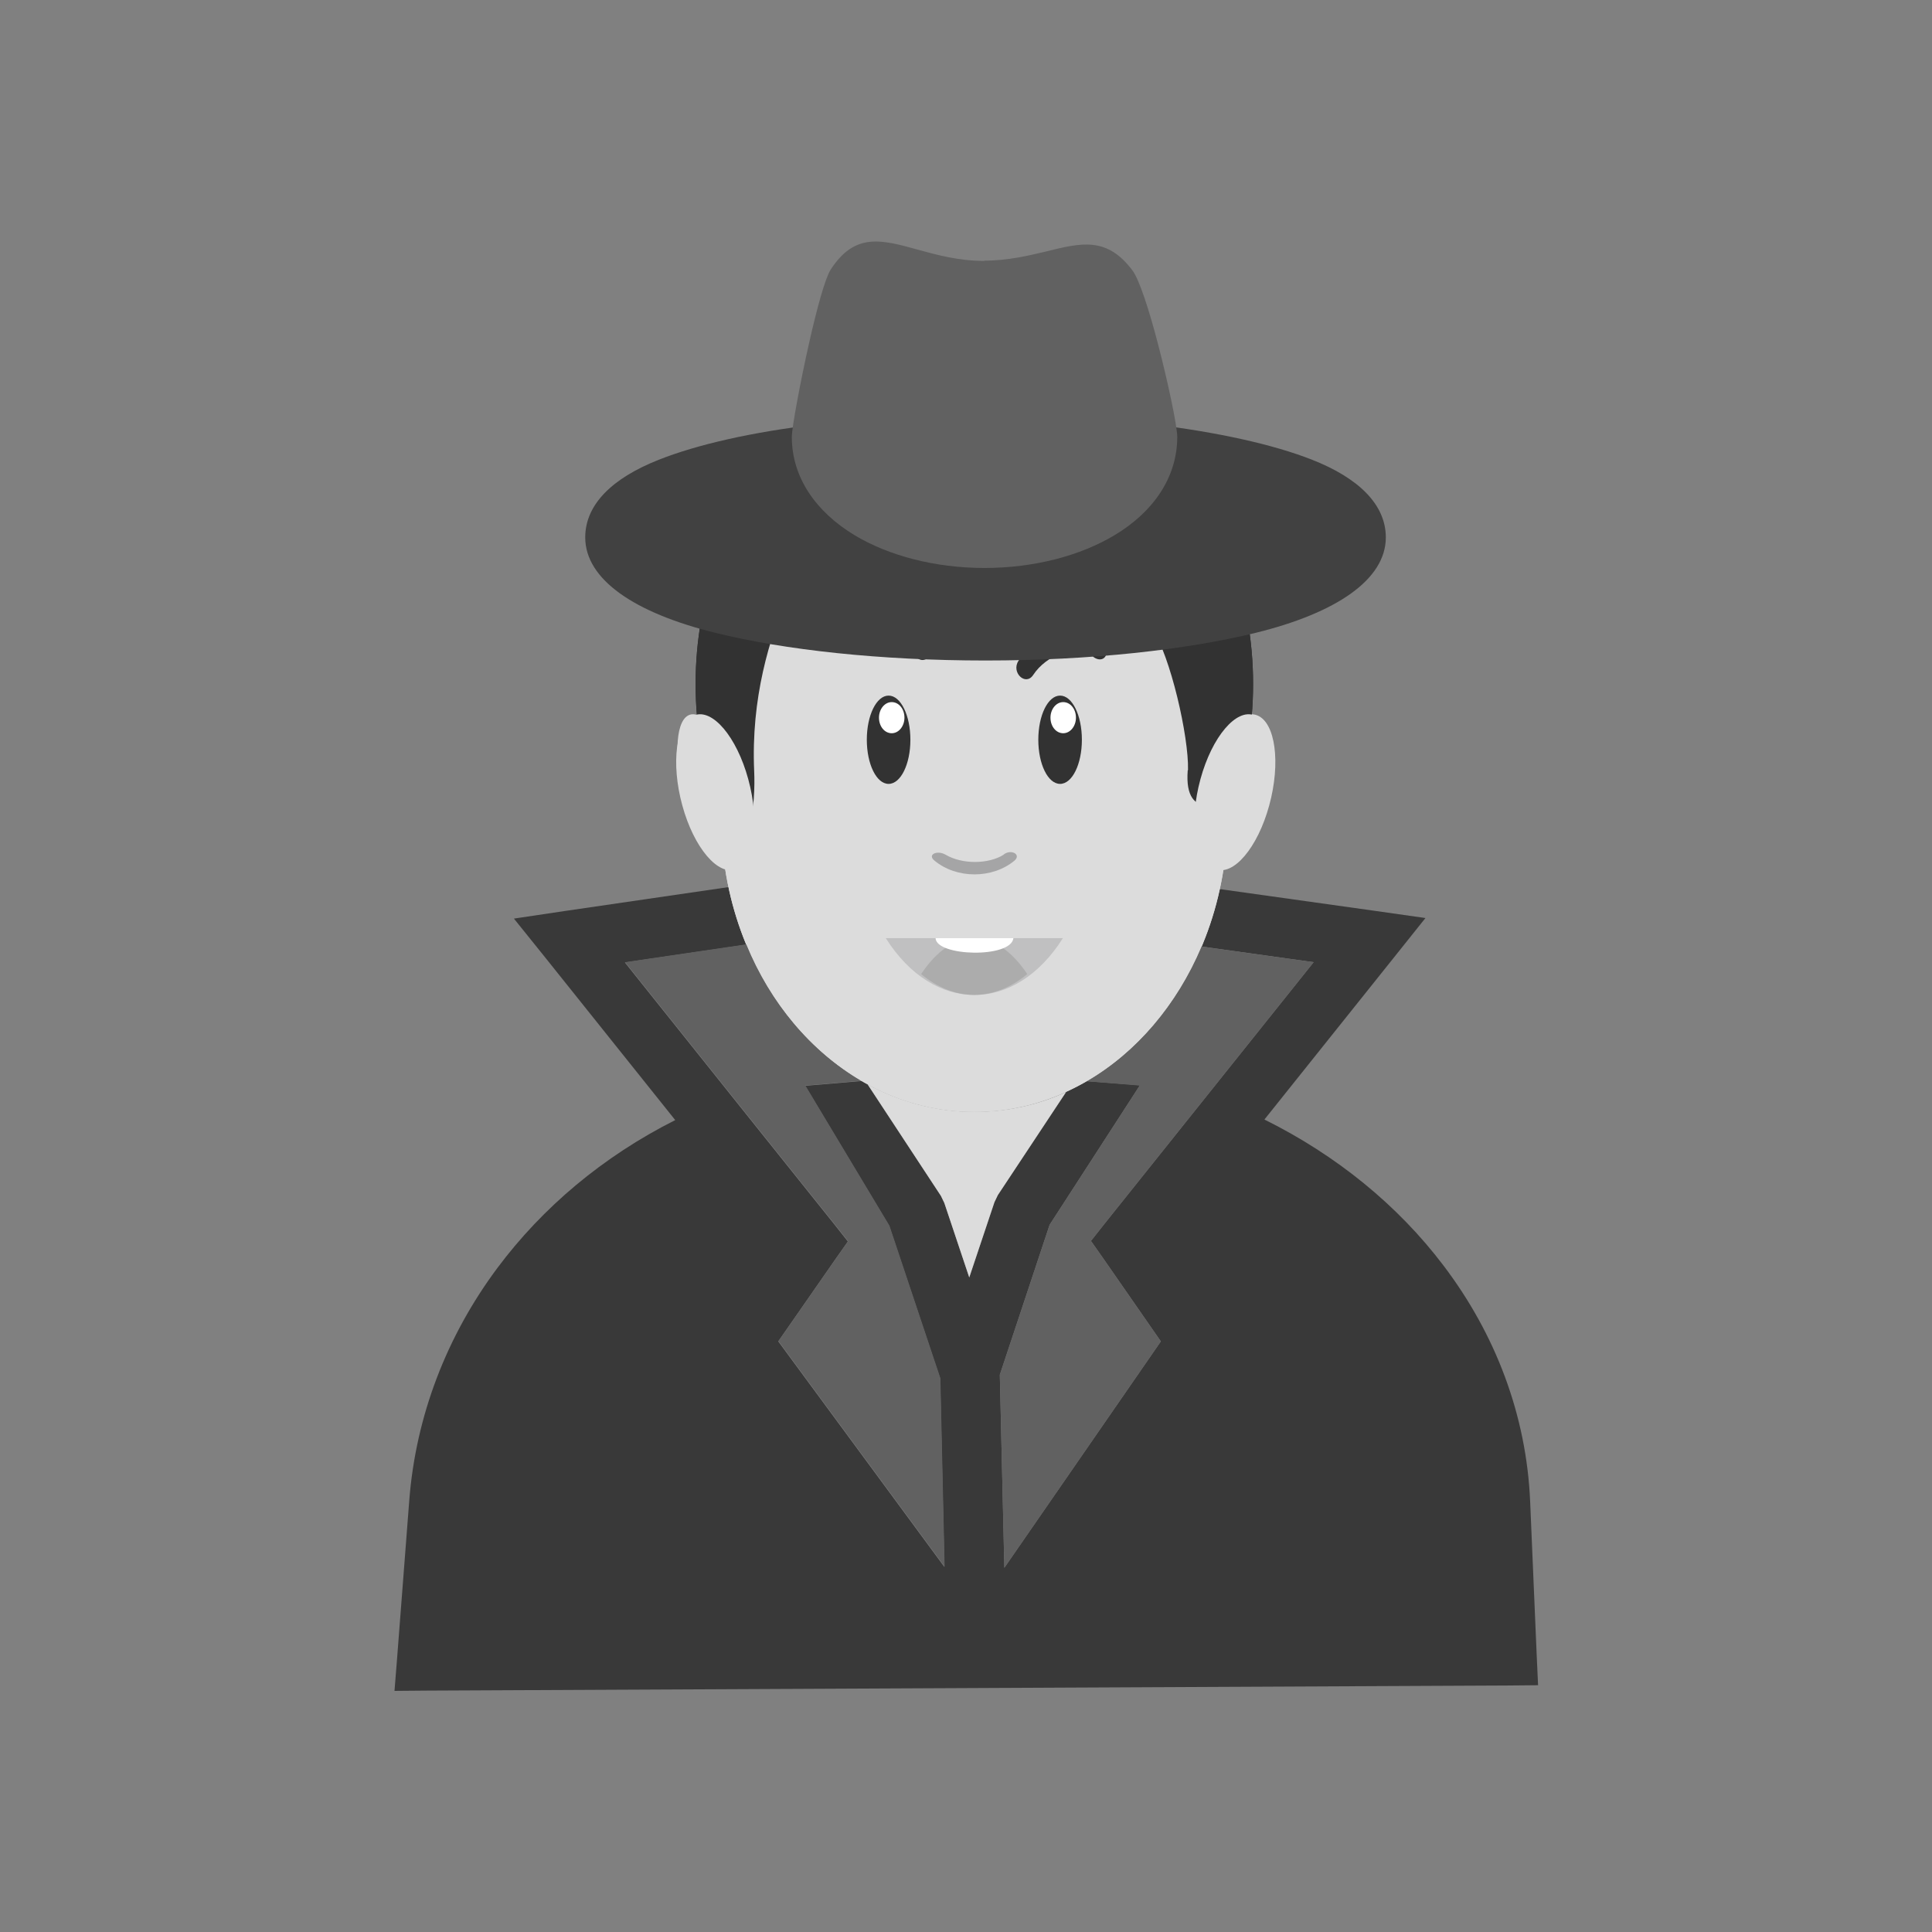 <?xml version="1.0" encoding="UTF-8"?>
<!DOCTYPE svg PUBLIC "-//W3C//DTD SVG 1.1//EN" "http://www.w3.org/Graphics/SVG/1.1/DTD/svg11.dtd">
<!-- Creator: CorelDRAW -->
<svg xmlns="http://www.w3.org/2000/svg" xml:space="preserve" width="6.827in" height="6.827in" style="shape-rendering:geometricPrecision; text-rendering:geometricPrecision; image-rendering:optimizeQuality; fill-rule:evenodd; clip-rule:evenodd"
viewBox="0 0 6.827 6.827"
 xmlns:xlink="http://www.w3.org/1999/xlink">
 <rect x="0" y="0" width="6.827" height="6.827" fill="#808080" stroke="none"/>
 <defs>
  <style type="text/css">
   <![CDATA[
    .fil0 {fill:none}
    .fil2 {fill:#2A2A2A}
    .fil5 {fill:#323232}
    .fil12 {fill:#616161}
    .fil9 {fill:#ACACAC}
    .fil8 {fill:#C0C0C1}
    .fil3 {fill:gainsboro}
    .fil6 {fill:white}
    .fil7 {fill:#2A2A2A;fill-rule:nonzero}
    .fil10 {fill:#323232;fill-rule:nonzero}
    .fil1 {fill:#393939;fill-rule:nonzero}
    .fil13 {fill:#414141;fill-rule:nonzero}
    .fil14 {fill:#616161;fill-rule:nonzero}
    .fil4 {fill:#9E9E9E;fill-rule:nonzero}
    .fil11 {fill:#A5A5A6;fill-rule:nonzero}
   ]]>
  </style>
 </defs>
 <g id="Layer_x0020_1">
  <rect class="fil0" width="6.827" height="6.827"/>
  <g id="_490586472">
   <path id="_490588608" class="fil1" d="M3.056 3.817l0.269 0.409 0.012 0.025 0.088 0.263 0.089 -0.266 0.012 -0.025 0.269 -0.406 0.233 0.018 -0.319 0.493 -0.176 0.53 0.016 0.682 0.553 -0.8 -0.202 -0.291 -0.045 -0.064 0.049 -0.062 0.738 -0.923 -0.58 -0.081 0.029 -0.208 0.763 0.107 0.183 0.026 -0.115 0.144 -0.454 0.568c0.256,0.127 0.472,0.304 0.632,0.515 0.184,0.242 0.294,0.529 0.307,0.835l0.023 0.54 0.005 0.109 -0.109 0.001 -3.818 0.018 -0.114 0.001 0.009 -0.113 0.043 -0.558c0.023,-0.301 0.133,-0.584 0.312,-0.824 0.159,-0.213 0.372,-0.393 0.628,-0.522l-0.455 -0.569 -0.115 -0.143 0.181 -0.027 0.74 -0.108 0.03 0.208 -0.559 0.082 0.418 0.523 0.321 0.401 0.049 0.062 -0.045 0.064 -0.201 0.289 0.587 0.797 -0.015 -0.666 -0.18 -0.539 -0.297 -0.495 0.211 -0.018z"/>
   <g>
    <path id="_490589304" class="fil2" d="M3.443 1.285c0.544,0 0.985,0.507 0.985,1.132 0,0.625 -0.441,1.132 -0.985,1.132 -0.544,0 -0.985,-0.507 -0.985,-1.132 0,-0.625 0.441,-1.132 0.985,-1.132z"/>
    <path id="_490589064" class="fil3" d="M3.476 1.758c0.434,0 0.775,0.284 0.721,0.964 -0.015,0.194 0.141,0.091 0.141,0.161 0,0.578 -0.401,1.046 -0.895,1.046 -0.494,0 -0.895,-0.468 -0.895,-1.046 0.105,0.185 0.122,-0.05 0.117,-0.158 -0.039,-0.885 0.356,-0.967 0.811,-0.967z"/>
    <g>
     <path id="_490589016" class="fil4" d="M3.613 3.036l-0.046 -0.057 0.001 -0.001 0.001 -0.001 0.001 -0.001 0.001 -0.001 0.001 -0.001 0.001 -0.001 0.001 -0.001 0.001 -0.001 0.002 -0.001 0.002 -0.001 0.002 -0 0.002 -0 0.002 -0 0.002 -0 0.002 -0 0.002 -3.14961e-005 0.002 5.90551e-005 0.002 0 0.002 0 0.002 0 0.002 0 0.002 0.001 0.002 0.001 0.002 0.001 0.001 0.001 0.001 0.001 0.001 0.001 0.001 0.001 0.001 0.001 0.001 0.001 0.001 0.001 0.001 0.001 0.001 0.002 0.001 0.002 0.001 0.002 0.001 0.002 0.001 0.002 0.001 0.002 0.001 0.002 0.001 0.002 0.001 0.002 0 0.002 0 0.002 0 0.002 0 0.002 0 0.002 0 0.002 2.75591e-005 0.002 -4.72441e-005 0.002 -0 0.002 -0 0.002 -0 0.002 -0 0.002 -0 0.002 -0.001 0.002 -0.001 0.002 -0.001 0.002 -0.001 0.002 -0.001 0.002 -0.001 0.002 -0.001 0.002 -0.001 0.002 -0.001 0.002 -0.001 0.001zm-0.34 0l0.046 -0.057 0.006 0.007 0.007 0.007 0.007 0.006 0.007 0.006 0.007 0.005 0.008 0.005 0.008 0.004 0.008 0.004 0.008 0.004 0.008 0.003 0.008 0.003 0.008 0.002 0.008 0.002 0.008 0.001 0.008 0.001 0.008 0 0.008 -0 0.008 -0.001 0.008 -0.001 0.008 -0.002 0.008 -0.002 0.008 -0.003 0.008 -0.003 0.008 -0.004 0.008 -0.004 0.008 -0.004 0.008 -0.005 0.007 -0.005 0.007 -0.006 0.007 -0.006 0.007 -0.007 0.006 -0.007 0.046 0.057 -0.009 0.01 -0.009 0.009 -0.01 0.009 -0.01 0.008 -0.01 0.008 -0.01 0.007 -0.011 0.006 -0.011 0.006 -0.011 0.005 -0.011 0.004 -0.011 0.004 -0.011 0.003 -0.011 0.002 -0.011 0.002 -0.011 0.001 -0.012 0 -0.012 -0 -0.011 -0.001 -0.011 -0.002 -0.011 -0.002 -0.011 -0.003 -0.011 -0.004 -0.011 -0.004 -0.011 -0.005 -0.011 -0.006 -0.011 -0.006 -0.01 -0.007 -0.01 -0.008 -0.01 -0.008 -0.01 -0.009 -0.009 -0.009 -0.009 -0.01zm0.046 -0.057l-0.046 0.057 -0.001 -0.001 -0.001 -0.002 -0.001 -0.002 -0.001 -0.002 -0.001 -0.002 -0.001 -0.002 -0.001 -0.002 -0.001 -0.002 -0.001 -0.002 -0.001 -0.002 -0 -0.002 -0 -0.002 -0 -0.002 -0 -0.002 -0 -0.002 -4.72441e-005 -0.002 2.75591e-005 -0.002 0 -0.002 0 -0.002 0 -0.002 0 -0.002 0 -0.002 0 -0.002 0.001 -0.002 0.001 -0.002 0.001 -0.002 0.001 -0.002 0.001 -0.002 0.001 -0.002 0.001 -0.002 0.001 -0.002 0.001 -0.002 0.001 -0.001 0.001 -0.001 0.001 -0.001 0.001 -0.001 0.001 -0.001 0.001 -0.001 0.001 -0.001 0.001 -0.001 0.002 -0.001 0.002 -0.001 0.002 -0.001 0.002 -0 0.002 -0 0.002 -0 0.002 -0 0.002 -5.90551e-005 0.002 3.14961e-005 0.002 0 0.002 0 0.002 0 0.002 0 0.002 0 0.002 0.001 0.002 0.001 0.001 0.001 0.001 0.001 0.001 0.001 0.001 0.001 0.001 0.001 0.001 0.001 0.001 0.001 0.001 0.001z"/>
    </g>
    <path id="_490588944" class="fil5" d="M3.14 2.458c0.043,0 0.077,0.07 0.077,0.156 0,0.086 -0.034,0.156 -0.077,0.156 -0.043,0 -0.077,-0.07 -0.077,-0.156 0,-0.086 0.034,-0.156 0.077,-0.156z"/>
    <path id="_490588680" class="fil6" d="M3.151 2.481c0.025,0 0.045,0.024 0.045,0.055 0,0.03 -0.02,0.055 -0.045,0.055 -0.025,0 -0.045,-0.024 -0.045,-0.055 0,-0.03 0.02,-0.055 0.045,-0.055z"/>
    <path id="_490588920" class="fil5" d="M3.746 2.458c0.043,0 0.077,0.07 0.077,0.156 0,0.086 -0.034,0.156 -0.077,0.156 -0.043,0 -0.077,-0.07 -0.077,-0.156 0,-0.086 0.034,-0.156 0.077,-0.156z"/>
    <path id="_490589136" class="fil6" d="M3.757 2.481c0.025,0 0.045,0.024 0.045,0.055 0,0.03 -0.02,0.055 -0.045,0.055 -0.025,0 -0.045,-0.024 -0.045,-0.055 0,-0.03 0.02,-0.055 0.045,-0.055z"/>
    <g>
     <path id="_490589232" class="fil7" d="M2.945 2.388l0.063 0.025 -0.001 0.002 -0.001 0.002 -0.001 0.002 -0.001 0.002 -0.001 0.002 -0.001 0.002 -0.001 0.002 -0.001 0.001 -0.001 0.001 -0.001 0.001 -0.001 0.001 -0.001 0.001 -0.001 0.001 -0.001 0.001 -0.001 0.001 -0.001 0.001 -0.001 0.001 -0.001 0.001 -0.001 0.001 -0.002 0.001 -0.002 0 -0.002 0 -0.002 0 -0.002 0 -0.002 0 -0.002 1.5748e-005 -0.002 -7.48031e-005 -0.002 -0 -0.002 -0 -0.002 -0 -0.002 -0 -0.002 -0.001 -0.002 -0.001 -0.002 -0.001 -0.002 -0.001 -0.001 -0.001 -0.001 -0.001 -0.001 -0.001 -0.001 -0.001 -0.001 -0.001 -0.001 -0.001 -0.001 -0.001 -0.001 -0.001 -0.001 -0.001 -0.001 -0.002 -0.001 -0.002 -0.001 -0.002 -0.001 -0.002 -0.001 -0.002 -0.001 -0.002 -0.001 -0.002 -0 -0.002 -0 -0.002 -0 -0.002 -0 -0.002 -0 -0.002 -9.84252e-005 -0.002 -1.5748e-005 -0.002 6.69291e-005 -0.002 0 -0.002 0 -0.002 0 -0.002 0 -0.002 0 -0.002zm0.258 -0.181l-0.014 0.078 -0.006 -0.001 -0.007 -0.001 -0.007 -0.001 -0.007 -0 -0.007 0 -0.007 0.001 -0.007 0.001 -0.007 0.001 -0.007 0.002 -0.007 0.002 -0.007 0.003 -0.007 0.003 -0.007 0.003 -0.007 0.004 -0.007 0.004 -0.006 0.004 -0.006 0.005 -0.006 0.005 -0.006 0.005 -0.006 0.005 -0.006 0.006 -0.005 0.006 -0.005 0.006 -0.005 0.007 -0.005 0.007 -0.004 0.007 -0.004 0.007 -0.004 0.007 -0.003 0.007 -0.003 0.008 -0.003 0.008 -0.002 0.008 -0.063 -0.025 0.004 -0.012 0.004 -0.012 0.004 -0.011 0.005 -0.011 0.005 -0.011 0.006 -0.01 0.006 -0.01 0.006 -0.01 0.007 -0.009 0.007 -0.009 0.007 -0.008 0.008 -0.008 0.008 -0.008 0.008 -0.007 0.008 -0.007 0.009 -0.006 0.009 -0.006 0.009 -0.005 0.009 -0.005 0.009 -0.004 0.009 -0.004 0.01 -0.004 0.01 -0.003 0.01 -0.002 0.01 -0.002 0.01 -0.001 0.01 -0.001 0.01 -0 0.01 0 0.01 0.001 0.01 0.002 0.01 0.002zm-0.014 0.078l0.014 -0.078 0.002 0 0.002 0.001 0.002 0.001 0.002 0.001 0.001 0.001 0.001 0.001 0.001 0.001 0.001 0.001 0.001 0.001 0.001 0.001 0.001 0.001 0.001 0.001 0.001 0.001 0.001 0.001 0.001 0.002 0.001 0.002 0.001 0.002 0.001 0.002 0.001 0.002 0.001 0.002 0.001 0.002 0 0.002 0 0.002 0 0.002 0 0.002 0 0.002 0 0.002 2.75591e-005 0.002 -5.90551e-005 0.002 -0 0.002 -0 0.002 -0 0.002 -0 0.002 -0 0.002 -0.001 0.002 -0.001 0.002 -0.001 0.002 -0.001 0.002 -0.001 0.002 -0.001 0.002 -0.001 0.002 -0.001 0.001 -0.001 0.001 -0.001 0.001 -0.001 0.001 -0.001 0.001 -0.001 0.001 -0.001 0.001 -0.001 0.001 -0.001 0.001 -0.001 0.001 -0.001 0.001 -0.001 0.001 -0.002 0.001 -0.002 0.001 -0.002 0 -0.002 0 -0.002 0 -0.002 0 -0.002 3.14961e-005 -0.002 -6.69291e-005 -0.002 -0 -0.002 -0 -0.002 -0z"/>
    </g>
    <g>
     <path class="fil7" d="M3.878 2.413l0.063 -0.025 0 0.002 0 0.002 0 0.002 0 0.002 0 0.002 6.69291e-005 0.002 -1.9685e-005 0.002 -9.44882e-005 0.002 -0 0.002 -0 0.002 -0 0.002 -0 0.002 -0 0.002 -0.001 0.002 -0.001 0.002 -0.001 0.002 -0.001 0.002 -0.001 0.002 -0.001 0.002 -0.001 0.002 -0.001 0.001 -0.001 0.001 -0.001 0.001 -0.001 0.001 -0.001 0.001 -0.001 0.001 -0.001 0.001 -0.001 0.001 -0.001 0.001 -0.002 0.001 -0.002 0.001 -0.002 0.001 -0.002 0.001 -0.002 0 -0.002 0 -0.002 0 -0.002 0 -0.002 7.87402e-005 -0.002 -1.9685e-005 -0.002 -0 -0.002 -0 -0.002 -0 -0.002 -0 -0.002 -0 -0.002 -0.001 -0.001 -0.001 -0.001 -0.001 -0.001 -0.001 -0.001 -0.001 -0.001 -0.001 -0.001 -0.001 -0.001 -0.001 -0.001 -0.001 -0.001 -0.001 -0.001 -0.001 -0.001 -0.001 -0.001 -0.002 -0.001 -0.002 -0.001 -0.002 -0.001 -0.002 -0.001 -0.002 -0.001 -0.002 -0.001 -0.002 -0.001 -0.002zm-0.181 -0.128l-0.014 -0.078 0.01 -0.002 0.01 -0.002 0.01 -0.001 0.01 -0 0.01 0 0.01 0.001 0.01 0.001 0.01 0.002 0.01 0.002 0.01 0.003 0.01 0.004 0.009 0.004 0.009 0.004 0.009 0.005 0.009 0.005 0.009 0.006 0.009 0.006 0.008 0.007 0.008 0.007 0.008 0.008 0.008 0.008 0.007 0.008 0.007 0.009 0.007 0.009 0.006 0.01 0.006 0.01 0.006 0.01 0.005 0.011 0.005 0.011 0.004 0.011 0.004 0.012 0.004 0.012 -0.063 0.025 -0.002 -0.008 -0.003 -0.008 -0.003 -0.008 -0.003 -0.007 -0.004 -0.007 -0.004 -0.007 -0.004 -0.007 -0.005 -0.007 -0.005 -0.006 -0.005 -0.006 -0.005 -0.006 -0.006 -0.006 -0.006 -0.005 -0.006 -0.005 -0.006 -0.005 -0.006 -0.005 -0.006 -0.004 -0.007 -0.004 -0.007 -0.004 -0.007 -0.003 -0.007 -0.003 -0.007 -0.003 -0.007 -0.002 -0.007 -0.002 -0.007 -0.001 -0.007 -0.001 -0.007 -0.001 -0.007 -0 -0.007 0 -0.007 0.001 -0.007 0.001 -0.006 0.001zm-0.014 -0.078l0.014 0.078 -0.002 0 -0.002 0 -0.002 0 -0.002 6.69291e-005 -0.002 -3.14961e-005 -0.002 -0 -0.002 -0 -0.002 -0 -0.002 -0 -0.002 -0.001 -0.002 -0.001 -0.001 -0.001 -0.001 -0.001 -0.001 -0.001 -0.001 -0.001 -0.001 -0.001 -0.001 -0.001 -0.001 -0.001 -0.001 -0.001 -0.001 -0.001 -0.001 -0.001 -0.001 -0.001 -0.001 -0.001 -0.001 -0.002 -0.001 -0.002 -0.001 -0.002 -0.001 -0.002 -0.001 -0.002 -0.001 -0.002 -0.001 -0.002 -0 -0.002 -0 -0.002 -0 -0.002 -0 -0.002 -0 -0.002 -5.90551e-005 -0.002 2.75591e-005 -0.002 0 -0.002 0 -0.002 0 -0.002 0 -0.002 0 -0.002 0 -0.002 0.001 -0.002 0.001 -0.002 0.001 -0.002 0.001 -0.002 0.001 -0.002 0.001 -0.002 0.001 -0.002 0.001 -0.001 0.001 -0.001 0.001 -0.001 0.001 -0.001 0.001 -0.001 0.001 -0.001 0.001 -0.001 0.001 -0.001 0.001 -0.001 0.001 -0.001 0.002 -0.001 0.002 -0.001 0.002 -0.001 0.002 -0z"/>
    </g>
    <path class="fil2" d="M3.744 1.602c0.346,0.167 0.627,0.415 0.627,0.553 0,0.138 -0.281,0.114 -0.627,-0.053 -0.346,-0.167 -0.627,-0.415 -0.627,-0.553 0,-0.138 0.281,-0.114 0.627,0.053z"/>
    <path class="fil3" d="M2.432 2.528c0.049,-0.026 0.128,0.075 0.175,0.225 0.047,0.15 0.045,0.292 -0.004,0.318 -0.049,0.026 -0.128,-0.075 -0.175,-0.225 -0.047,-0.15 -0.045,-0.292 0.004,-0.318z"/>
    <path class="fil3" d="M4.443 2.528c-0.064,-0.026 -0.15,0.075 -0.191,0.225 -0.041,0.15 -0.022,0.292 0.042,0.318 0.064,0.026 0.15,-0.075 0.191,-0.225 0.041,-0.15 0.022,-0.292 -0.042,-0.318z"/>
    <path class="fil2" d="M2.827 1.694c-0.193,0.147 -0.202,0.4 -0.202,0.473 0,0.073 0.156,0.013 0.349,-0.134 0.193,-0.147 0.349,-0.325 0.349,-0.398 0,-0.073 -0.303,-0.088 -0.496,0.059z"/>
    <path class="fil5" d="M3.443 1.285c0.544,0 0.985,0.507 0.985,1.132 0,0.625 -0.441,1.132 -0.985,1.132 -0.544,0 -0.985,-0.507 -0.985,-1.132 0,-0.625 0.441,-1.132 0.985,-1.132z"/>
    <path class="fil3" d="M4.197 2.722c-0.015,0.194 0.141,0.091 0.141,0.161 0,0.578 -0.401,1.046 -0.895,1.046 -0.494,0 -0.895,-0.468 -0.895,-1.046 0.105,0.185 0.122,-0.05 0.117,-0.158 -0.023,-0.516 0.26,-0.847 0.269,-0.969 -0.024,0.107 0.465,0.421 0.957,0.425 0.097,0.001 0.126,-0.039 0.18,0.04 0.065,0.097 0.13,0.382 0.127,0.5z"/>
    <path class="fil5" d="M3.14 2.458c0.043,0 0.077,0.07 0.077,0.156 0,0.086 -0.034,0.156 -0.077,0.156 -0.043,0 -0.077,-0.07 -0.077,-0.156 0,-0.086 0.034,-0.156 0.077,-0.156z"/>
    <path class="fil6" d="M3.151 2.481c0.025,0 0.045,0.024 0.045,0.055 0,0.03 -0.02,0.055 -0.045,0.055 -0.025,0 -0.045,-0.024 -0.045,-0.055 0,-0.03 0.02,-0.055 0.045,-0.055z"/>
    <path class="fil5" d="M3.746 2.458c0.043,0 0.077,0.07 0.077,0.156 0,0.086 -0.034,0.156 -0.077,0.156 -0.043,0 -0.077,-0.07 -0.077,-0.156 0,-0.086 0.034,-0.156 0.077,-0.156z"/>
    <path class="fil6" d="M3.757 2.481c0.025,0 0.045,0.024 0.045,0.055 0,0.03 -0.02,0.055 -0.045,0.055 -0.025,0 -0.045,-0.024 -0.045,-0.055 0,-0.03 0.02,-0.055 0.045,-0.055z"/>
    <path class="fil8" d="M3.756 3.315c-0.169,0.268 -0.457,0.268 -0.626,0l0.626 0z"/>
    <path class="fil9" d="M3.63 3.442c-0.118,0.098 -0.257,0.098 -0.375,0 0.112,-0.169 0.262,-0.169 0.375,0z"/>
    <path class="fil6" d="M3.581 3.315c-0.008,0.072 -0.273,0.065 -0.275,0l0.275 0z"/>
    <path class="fil10" d="M3.023 2.253c-0.037,0.028 -0.066,-0.015 -0.03,-0.043 0.092,-0.07 0.227,-0.044 0.294,0.057 0.027,0.041 -0.025,0.091 -0.052,0.05 -0.046,-0.07 -0.15,-0.112 -0.213,-0.064z"/>
    <path class="fil10" d="M3.863 2.321c0.037,0.028 0.066,-0.015 0.03,-0.043 -0.092,-0.07 -0.227,-0.044 -0.294,0.057 -0.027,0.041 0.025,0.091 0.052,0.05 0.046,-0.07 0.15,-0.112 0.213,-0.064z"/>
    <path class="fil11" d="M3.546 3.02c0.026,-0.021 0.064,-0.001 0.039,0.021 -0.078,0.065 -0.205,0.065 -0.283,0 -0.026,-0.021 0.009,-0.038 0.039,-0.021 0.059,0.035 0.152,0.034 0.206,0z"/>
    <path class="fil3" d="M4.433 2.528c-0.064,-0.026 -0.15,0.075 -0.191,0.225 -0.041,0.15 -0.022,0.292 0.042,0.318 0.064,0.026 0.15,-0.075 0.191,-0.225 0.041,-0.15 0.022,-0.292 -0.042,-0.318z"/>
    <path class="fil3" d="M2.453 2.528c0.064,-0.026 0.15,0.075 0.191,0.225 0.041,0.15 0.022,0.292 -0.042,0.318 -0.064,0.026 -0.15,-0.075 -0.191,-0.225 -0.041,-0.15 -0.022,-0.292 0.042,-0.318z"/>
   </g>
   <path class="fil12" d="M3.042 3.819c-0.177,-0.104 -0.32,-0.274 -0.405,-0.482l-0.428 0.063 0.418 0.523 0.321 0.401 0.049 0.062 -0.045 0.064 -0.201 0.289 0.587 0.797 -0.015 -0.666 -0.18 -0.539 -0.297 -0.495 0.196 -0.017z"/>
   <path class="fil3" d="M3.767 3.859c-0.1,0.046 -0.21,0.07 -0.324,0.07 -0.135,0 -0.262,-0.035 -0.377,-0.097l0.259 0.394 0.012 0.025 0.088 0.263 0.089 -0.266 0.012 -0.025 0.241 -0.364z"/>
   <path class="fil12" d="M4.028 3.835l-0.319 0.493 -0.176 0.53 0.016 0.682 0.553 -0.8 -0.202 -0.291 -0.045 -0.064 0.049 -0.062 0.738 -0.923 -0.396 -0.055c-0.087,0.206 -0.23,0.374 -0.405,0.476l0.187 0.015z"/>
   <g>
    <path class="fil13" d="M4.071 1.499c0.231,0.028 0.426,0.071 0.564,0.125 0.166,0.065 0.262,0.159 0.262,0.275 0,0.149 -0.175,0.267 -0.459,0.337 -0.245,0.06 -0.583,0.098 -0.955,0.098 -0.372,0 -0.71,-0.037 -0.956,-0.098 -0.284,-0.07 -0.459,-0.188 -0.459,-0.337 0,-0.116 0.095,-0.209 0.259,-0.274 0.136,-0.054 0.329,-0.098 0.557,-0.125l0.067 -0.008 0.023 0.078c0.016,0.054 0.073,0.106 0.155,0.147 0.093,0.047 0.214,0.075 0.348,0.075 0.134,0 0.256,-0.028 0.348,-0.075 0.082,-0.041 0.138,-0.093 0.154,-0.148l0.023 -0.079 0.067 0.008z"/>
    <path class="fil14" d="M3.478 0.921c0.085,0 0.157,-0.018 0.217,-0.032 0.128,-0.032 0.217,-0.053 0.307,0.067 0.024,0.032 0.059,0.141 0.089,0.256 0.036,0.137 0.069,0.294 0.069,0.332 0,0.143 -0.085,0.266 -0.223,0.348 -0.119,0.071 -0.281,0.115 -0.458,0.115 -0.177,0 -0.339,-0.044 -0.458,-0.115 -0.138,-0.083 -0.223,-0.205 -0.223,-0.348 0,-0.033 0.03,-0.195 0.062,-0.336 0.026,-0.116 0.056,-0.225 0.075,-0.255 0.086,-0.132 0.178,-0.107 0.311,-0.07 0.063,0.017 0.14,0.039 0.233,0.039z"/>
   </g>
  </g>
 </g>
</svg>
